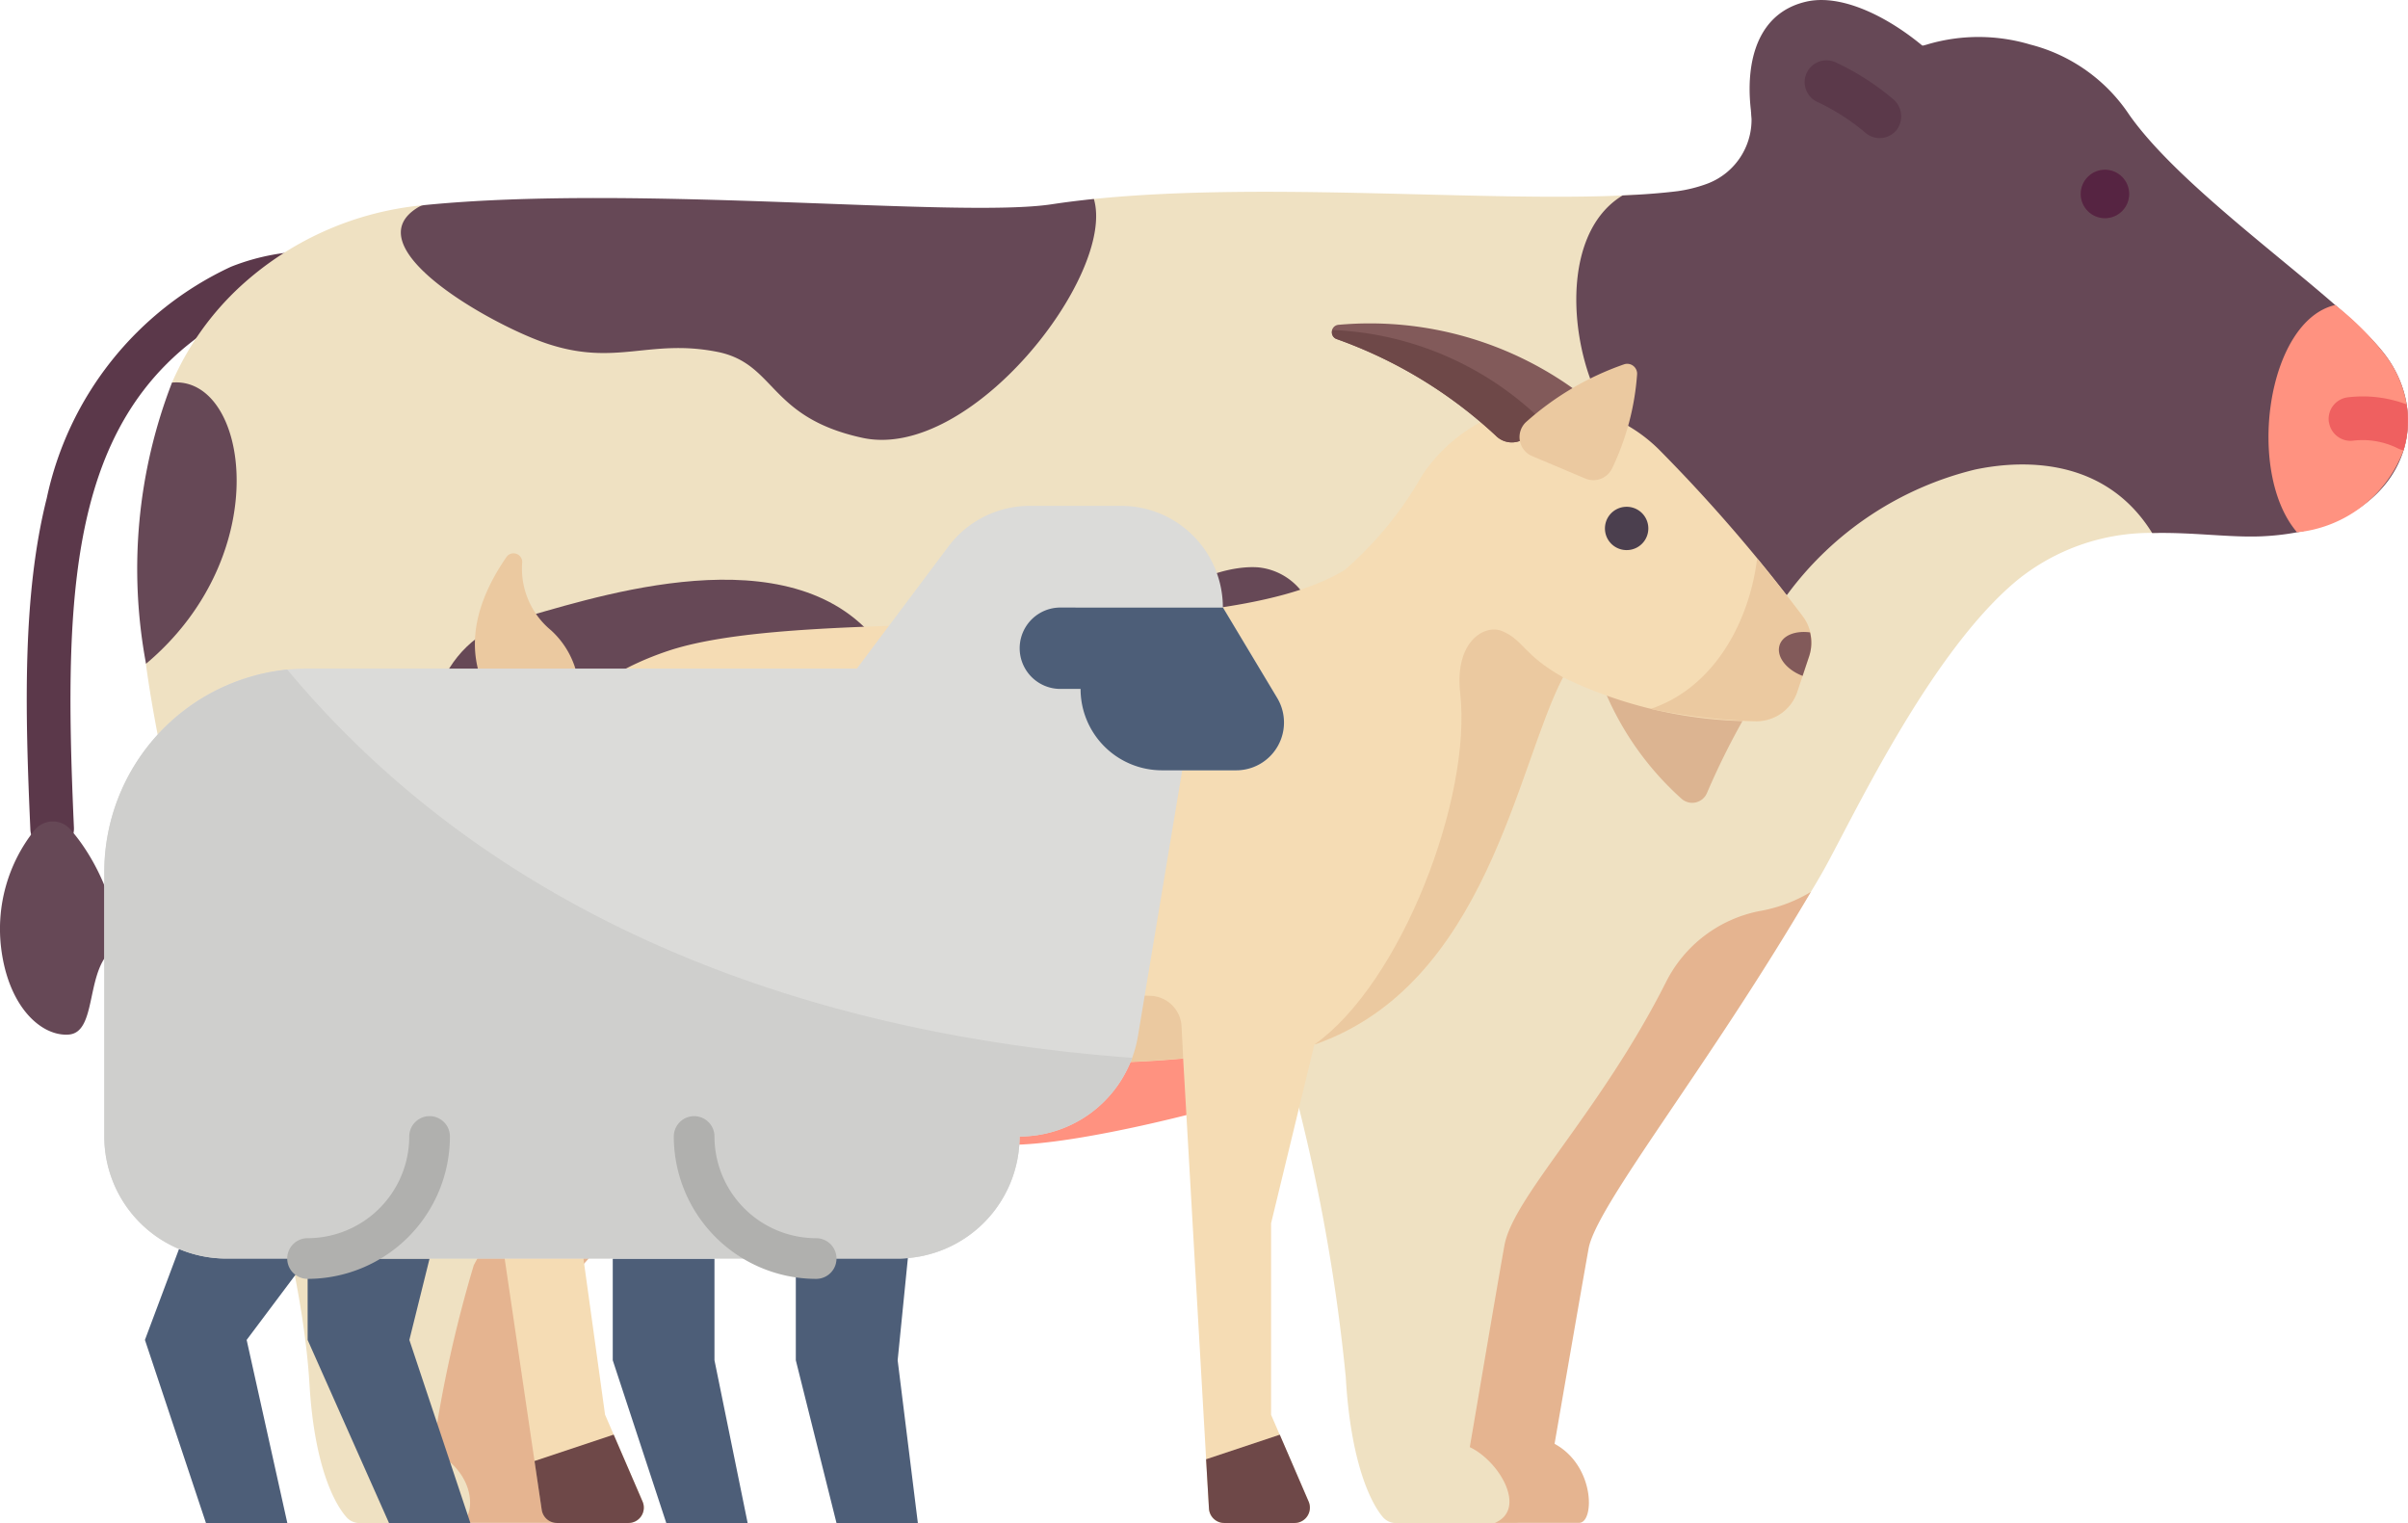 <svg id="Grupo_887069" data-name="Grupo 887069" xmlns="http://www.w3.org/2000/svg" width="83.422" height="52.756" viewBox="0 0 83.422 52.756">
  <g id="vaca" transform="translate(0 0)">
    <path id="Trazado_621464" data-name="Trazado 621464" d="M435.542,262.254h.034a.755.755,0,0,0,.721-.789c-.387-8.657-.179-15.02,6.064-18.05a6.14,6.14,0,0,1,2.239-.407.755.755,0,0,0,.034-1.511,7.636,7.636,0,0,0-2.881.534l-.03.013a11.464,11.464,0,0,0-6.366,8.005c-.849,3.365-.754,7.352-.569,11.481A.755.755,0,0,0,435.542,262.254Z" transform="translate(-433.736 -232.797)" fill="#5b384a"/>
    <path id="Trazado_621465" data-name="Trazado 621465" d="M364.626,404.238c-.639,1.687-.462,6.078-.629,7.13a2.9,2.9,0,0,1,1.462,2.513h3.935c.535,0,.871-1.717-.89-2.608a34.479,34.479,0,0,1,1.121-5.752c.223-.618,2.788-2.457,3.728-6.355a4.018,4.018,0,0,0-.631-2.3,2.538,2.538,0,0,0-4.045-.266A47.288,47.288,0,0,0,364.626,404.238Z" transform="translate(-349.857 -361.129)" fill="#e5b490"/>
    <path id="Trazado_621466" data-name="Trazado 621466" d="M59.632,235.842a9.9,9.9,0,0,1,2.357-3.323,10.871,10.871,0,0,1,6.287-2.816c6.083.644,18.582.607,21.853.112.473-.072.945-.283,1.445-.334,5.893-.6,13.476.107,18.434-.126.643-.03,8.439-.446,14.829,4.483,1.85,1.427,3.273,3.439,3.57,7.214a7.359,7.359,0,0,0-4.829,1.618c-3.107,2.55-5.851,8.542-6.8,10.188-3.672,6.392-9.2,10.815-9.483,12.365-.3,1.668-1.438,6.372-1.636,7.525,1.412.765,1.039,2.6.5,2.6l-4.125,0a.6.6,0,0,1-.453-.207c-.373-.435-1.109-1.779-1.286-4.854a63.785,63.785,0,0,0-1.835-10.148c-.247-1.017-6.831-1.186-9.044-1.4a70.845,70.845,0,0,0-14.267.539,35.775,35.775,0,0,0-5.062,7.135,44.237,44.237,0,0,0-1.415,6.422c1.5.775,1.449,2.17,1.039,2.459a.277.277,0,0,1-.161.054H66.132a.6.6,0,0,1-.452-.2c-.374-.418-1.111-1.667-1.286-4.617-.314-5.247-2.84-12.177-3.181-13.585-1.015-4.208-2.021-7.947-2.486-11.358C59.043,242.326,59.589,239.619,59.632,235.842Z" transform="translate(-53.673 -222.589)" fill="#efe1c2"/>
    <g id="Grupo_887065" data-name="Grupo 887065" transform="translate(4.786 6.859)">
      <path id="Trazado_621467" data-name="Trazado 621467" d="M456.322,268.585c2.63-.243,3.642,5.923-.9,9.74A17.862,17.862,0,0,1,456.322,268.585Z" transform="translate(-455.149 -262.191)" fill="#664856"/>
      <path id="Trazado_621468" data-name="Trazado 621468" d="M236.253,306.711a2.173,2.173,0,0,1,1.868,2.751c-.547,1.445-2.806,2.454-4.094,2.353s-1.8-1.85-1.467-3.09S234.964,306.61,236.253,306.711Z" transform="translate(-197.441 -293.916)" fill="#664856"/>
      <path id="Trazado_621469" data-name="Trazado 621469" d="M322.925,310.677c2.263-.6,8.98-3,12.224.42s-4.2,4.95-8.112,7.5C319.988,323.181,317.346,312.155,322.925,310.677Z" transform="translate(-309.837 -296.077)" fill="#664856"/>
      <path id="Trazado_621470" data-name="Trazado 621470" d="M278.344,230.829a.5.5,0,0,1,.2-.064c7.352-.733,18.473.465,21.729-.028.473-.072.962-.133,1.462-.183v.007c.757,2.613-4.26,9.087-8.026,8.265-3.27-.713-2.981-2.576-5.032-2.979-2.35-.462-3.511.522-5.92-.294C280.872,234.913,276.013,232.2,278.344,230.829Z" transform="translate(-268.623 -230.52)" fill="#664856"/>
    </g>
    <path id="Trazado_621471" data-name="Trazado 621471" d="M131.388,386c-.3,1.67-1,5.834-1.2,6.987,1.044.5,1.986,2.153.871,2.623v0h2.917c.535,0,.561-1.972-.851-2.738.2-1.153.88-5.091,1.178-6.759.27-1.5,4.131-6.267,7.7-12.358a5.163,5.163,0,0,1-1.794.666,4.619,4.619,0,0,0-3.226,2.461C134.721,381.369,131.691,384.317,131.388,386Z" transform="translate(-79.269 -342.859)" fill="#e5b490"/>
    <path id="Trazado_621472" data-name="Trazado 621472" d="M15.392,199.85a2.367,2.367,0,0,1-1.546,2.534,4.964,4.964,0,0,1-.99.246c-.581.072-1.22.119-1.91.149-1.952,1.18-1.9,4.443-1.027,6.6s-1.907,2.941-2.769,5.287c-1.341,3.642,5.316,7.343,9.515,1.917a11.444,11.444,0,0,1,6.491-4.309c1.044-.218,4.325-.723,6.136,2.2,1.391-.037,2.707.164,3.812.112,4.879-.226,6.088-3.957,4.206-6.353-1.539-1.959-6.835-5.43-8.815-8.251a5.853,5.853,0,0,0-3.424-2.429,6.255,6.255,0,0,0-3.537-.015c-.376.137-4.122.8-6.141,2.31Z" transform="translate(45.268 -196.009)" fill="#664856"/>
    <ellipse id="Elipse_6638" data-name="Elipse 6638" cx="0.839" cy="0.839" rx="0.839" ry="0.839" transform="translate(72.085 5.88)" fill="#6d3c50"/>
    <path id="Trazado_621473" data-name="Trazado 621473" d="M102.19,189.716c1.5-.347,3.6.933,4.929,2.377a1.009,1.009,0,0,1-.265,1.575l-4.591,2.444a1.008,1.008,0,0,1-1.392-.474C99.985,193.694,99.695,190.293,102.19,189.716Z" transform="translate(-39.619 -189.658)" fill="#664856"/>
    <path id="Trazado_621474" data-name="Trazado 621474" d="M237.12,388.064a9.337,9.337,0,0,0,2.012,1.355,10.3,10.3,0,0,0,2.562.953.338.338,0,0,1,.271.372c-.275,2.46,2.343,2.4,2.655.47a.334.334,0,0,1,.357-.275,13.024,13.024,0,0,0,2.08-.014.336.336,0,0,1,.368.305c.078,1.182.581,1.7,1.528,1.611s1.225-1.044,1.313-1.532a.331.331,0,0,1,.329-.273c2.354.022,7.617-1.312,9.834-2.111l-.007-.031c-.464-1.912-4.98-4.895-12.732-4.895C239.917,384,237.12,388.064,237.12,388.064Z" transform="translate(-215.637 -351.381)" fill="#ff9280"/>
    <path id="Trazado_621475" data-name="Trazado 621475" d="M7.965,260.5a4.415,4.415,0,0,0,3.691-2.845,3.506,3.506,0,0,0,.106-1.588,3.885,3.885,0,0,0-.8-1.783,9.935,9.935,0,0,0-1.677-1.657C6.911,253.179,6.186,258.437,7.965,260.5Z" transform="translate(71.614 -242.061)" fill="#ff9280"/>
    <path id="Trazado_621476" data-name="Trazado 621476" d="M481.447,359.471a5.491,5.491,0,0,0-1.15,4.1c.258,2.038,1.4,3.045,2.338,2.976s.613-1.964,1.368-2.811c.676-.762-.208-3.055-1.314-4.3a.809.809,0,0,0-1.242.039Z" transform="translate(-480.255 -330.71)" fill="#664856"/>
    <ellipse id="Elipse_6639" data-name="Elipse 6639" cx="0.839" cy="0.839" rx="0.839" ry="0.839" transform="translate(72.084 5.88)" fill="#562442"/>
    <path id="Trazado_621477" data-name="Trazado 621477" d="M6.984,272.37a.755.755,0,0,0,.861.633,2.754,2.754,0,0,1,1.5.258.718.718,0,0,0,.22.077,3.506,3.506,0,0,0,.106-1.588,4.294,4.294,0,0,0-2.058-.242.755.755,0,0,0-.633.861Z" transform="translate(73.701 -257.742)" fill="#ef6060"/>
    <path id="Trazado_621478" data-name="Trazado 621478" d="M112.613,202.142a8.92,8.92,0,0,1,2,1.271.78.78,0,0,1,.145,1.08.755.755,0,0,1-1.068.116,7.516,7.516,0,0,0-1.686-1.084.755.755,0,0,1,.605-1.383Z" transform="translate(-49.048 -199.996)" fill="#5b394a"/>
  </g>
  <g id="cabra" transform="translate(16.452 11.174)">
    <path id="Trazado_621488" data-name="Trazado 621488" d="M28.91,163.325a25.9,25.9,0,0,0-1.474,2.916.555.555,0,0,1-.885.2,10.409,10.409,0,0,1-2.832-4.184Z" transform="translate(15.249 -149.949)" fill="#dcb491"/>
    <path id="Trazado_621489" data-name="Trazado 621489" d="M473.146,114.708a.3.3,0,0,1,.552.175,2.766,2.766,0,0,0,.994,2.349,2.988,2.988,0,0,1,.829,3.158l-.907,1.063S470.027,119.239,473.146,114.708Z" transform="translate(-472.059 -106.577)" fill="#ebc9a0"/>
    <path id="Trazado_621490" data-name="Trazado 621490" d="M1.944,81.251c.563-3-1.157-5.144-1.157-8.4,0-3.377,2.018-5.566,5.159-6.614,5.066-1.689,18.949,0,23.452-2.814a12.562,12.562,0,0,0,2.658-3.249,5.573,5.573,0,0,1,2.185-1.936,5.314,5.314,0,0,1,6.027,1.024,55.4,55.4,0,0,1,4.982,5.775,1.5,1.5,0,0,1,.224,1.376l-.411,1.232A1.493,1.493,0,0,1,43.6,68.676a15.264,15.264,0,0,1-6.656-1.523c-1.6,3.047-2.642,10.654-8.612,12.722l-1.5,6.191V92.7l1.3,3.009a.532.532,0,0,1-.488.744H25.211a.532.532,0,0,1-.531-.5L23.786,80.36A35.292,35.292,0,0,1,9.649,78.788a21.67,21.67,0,0,1-6.891,6.684l1,7.223,1.3,3.008a.532.532,0,0,1-.488.744H2.091a.532.532,0,0,1-.527-.455L.012,85.468a1.02,1.02,0,0,1,.214-.794A8.318,8.318,0,0,0,1.944,81.251Z" transform="translate(0.751 -54.866)" fill="#f5dcb4"/>
    <path id="Trazado_621491" data-name="Trazado 621491" d="M96.374,28.635l-1.992,1.476a.78.78,0,0,1-1.011-.082,15.93,15.93,0,0,0-5.522-3.351.255.255,0,0,1,.058-.491A12.126,12.126,0,0,1,96.374,28.635Z" transform="translate(-58 -26.109)" fill="#825a5a"/>
    <path id="Trazado_621492" data-name="Trazado 621492" d="M63.234,98.155a.75.75,0,1,0,.007-1.5h-.007a.75.75,0,1,0,0,1.5Z" transform="translate(-23.335 -90.274)" fill="#4b3f4e"/>
    <g id="Grupo_887067" data-name="Grupo 887067" transform="translate(2.066 38.521)">
      <path id="Trazado_621493" data-name="Trazado 621493" d="M450.493,455.114h-2.482a.532.532,0,0,1-.527-.455l-.25-1.691,2.743-.914,1,2.316A.532.532,0,0,1,450.493,455.114Z" transform="translate(-447.235 -452.054)" fill="#6e4848"/>
      <path id="Trazado_621494" data-name="Trazado 621494" d="M195.133,455.114h-2.439a.532.532,0,0,1-.531-.5l-.1-1.707,2.553-.851,1,2.316A.532.532,0,0,1,195.133,455.114Z" transform="translate(-168.798 -452.054)" fill="#6e4848"/>
    </g>
    <g id="Grupo_887068" data-name="Grupo 887068" transform="translate(10.4 8.169)">
      <path id="Trazado_621495" data-name="Trazado 621495" d="M240.684,266.3c.323-.6.565-1.116.745-1.532a1.489,1.489,0,0,1,1.843-.808,38.208,38.208,0,0,0,10.41,1.742,1.118,1.118,0,0,1,1.084,1.065l.056,1.1A35.293,35.293,0,0,1,240.684,266.3Z" transform="translate(-240.684 -250.551)" fill="#ebc9a0"/>
      <path id="Trazado_621496" data-name="Trazado 621496" d="M100.2,145.875c-.2-1.8.86-2.392,1.454-2.142.749.316.719.813,2.108,1.6-1.6,3.047-2.642,10.654-8.612,12.722C98.155,155.928,100.614,149.507,100.2,145.875Z" transform="translate(-76.466 -141.215)" fill="#ebc9a0"/>
      <path id="Trazado_621497" data-name="Trazado 621497" d="M0,121.648c2.287-.77,3.443-3.156,3.688-5.213.671.819,1.223,1.531,1.581,2.006a1.5,1.5,0,0,1,.224,1.376l-.411,1.232a1.493,1.493,0,0,1-1.461,1.026A20.976,20.976,0,0,1,0,121.648Z" transform="translate(30.333 -116.435)" fill="#ebc9a0"/>
    </g>
    <path id="Trazado_621498" data-name="Trazado 621498" d="M102.146,28.947a11.027,11.027,0,0,1,7.36,3.237l-.686.508a.78.78,0,0,1-1.011-.082,15.93,15.93,0,0,0-5.522-3.351A.24.24,0,0,1,102.146,28.947Z" transform="translate(-72.438 -28.69)" fill="#6e4848"/>
    <path id="Trazado_621499" data-name="Trazado 621499" d="M70.869,42.347A8.992,8.992,0,0,1,70,45.6a.72.72,0,0,1-.922.344l-1.843-.778a.714.714,0,0,1-.216-1.176,10.032,10.032,0,0,1,3.391-2A.343.343,0,0,1,70.869,42.347Z" transform="translate(-30.607 -40.541)" fill="#ebc9a0"/>
    <path id="Trazado_621500" data-name="Trazado 621500" d="M.084,145.07c.109-.341.552-.509,1.054-.441a1.49,1.49,0,0,1-.028.819l-.229.687C.314,145.921-.04,145.459.084,145.07Z" transform="translate(45.116 -133.897)" fill="#825a5a"/>
  </g>
  <g id="Flat" transform="translate(3.612 17.523)">
    <g id="Grupo_887066" data-name="Grupo 887066" transform="translate(1.409 25.744)">
      <path id="Trazado_621479" data-name="Trazado 621479" d="M344,352v2.819l2.819,6.342h2.819l-2.114-6.342.7-2.819" transform="translate(-338.363 -351.671)" fill="#4d5e78"/>
      <path id="Trazado_621480" data-name="Trazado 621480" d="M234.95,352v3.523l1.854,5.637h2.819l-1.149-5.637V352" transform="translate(-218.743 -351.671)" fill="#4d5e78"/>
      <path id="Trazado_621481" data-name="Trazado 621481" d="M168,351.33v3.582l1.409,5.637h2.819l-.7-5.637.354-3.538" transform="translate(-145.451 -351.06)" fill="#4d5e78"/>
      <path id="Trazado_621482" data-name="Trazado 621482" d="M409.18,348.27,408,351.417l2.114,6.342h2.819l-1.409-6.342,2.114-2.819" transform="translate(-408 -348.27)" fill="#4d5e78"/>
    </g>
    <path id="Trazado_621483" data-name="Trazado 621483" d="M24,68.684v9.161a4.228,4.228,0,0,0,4.228,4.228H51.479a4.228,4.228,0,0,0,4.228-4.228,4.16,4.16,0,0,0,3.9-2.724,4.08,4.08,0,0,0,.2-.752l1.534-9.208h1.868a1.656,1.656,0,0,0,1.642-1.866,1.713,1.713,0,0,0-.237-.665l-1.864-3.106A3.523,3.523,0,0,0,59.23,56H56.059a3.523,3.523,0,0,0-2.819,1.409L50.07,61.637H31.044q-.357,0-.7.034A7.049,7.049,0,0,0,24,68.684Z" transform="translate(-23.997 -56)" fill="#dbdbd9"/>
    <path id="Trazado_621484" data-name="Trazado 621484" d="M83.683,127.4v9.161a4.228,4.228,0,0,0,4.228,4.228h23.254a4.228,4.228,0,0,0,4.228-4.228,4.16,4.16,0,0,0,3.9-2.724c-10.76-.786-21.783-4.459-29.271-13.449A7.049,7.049,0,0,0,83.683,127.4Z" transform="translate(-83.683 -114.718)" fill="#cfcfcd"/>
    <path id="Trazado_621485" data-name="Trazado 621485" d="M26.114,96h4.933l1.878,3.13a1.655,1.655,0,0,1-1.42,2.507H28.933a2.819,2.819,0,0,1-2.819-2.819h-.7a1.409,1.409,0,0,1,0-2.819Z" transform="translate(7.709 -92.477)" fill="#4d5e78"/>
    <path id="Trazado_621486" data-name="Trazado 621486" d="M352.7,301.637a4.938,4.938,0,0,0,4.933-4.933.7.7,0,1,0-1.409,0,3.527,3.527,0,0,1-3.523,3.523.7.7,0,1,0,0,1.409Z" transform="translate(-345.658 -274.86)" fill="#b0b0ae"/>
    <path id="Trazado_621487" data-name="Trazado 621487" d="M204.933,301.637a.7.7,0,1,0,0-1.409,3.527,3.527,0,0,1-3.523-3.523.7.7,0,1,0-1.409,0A4.938,4.938,0,0,0,204.933,301.637Z" transform="translate(-180.27 -274.86)" fill="#b0b0ae"/>
  </g>
</svg>
